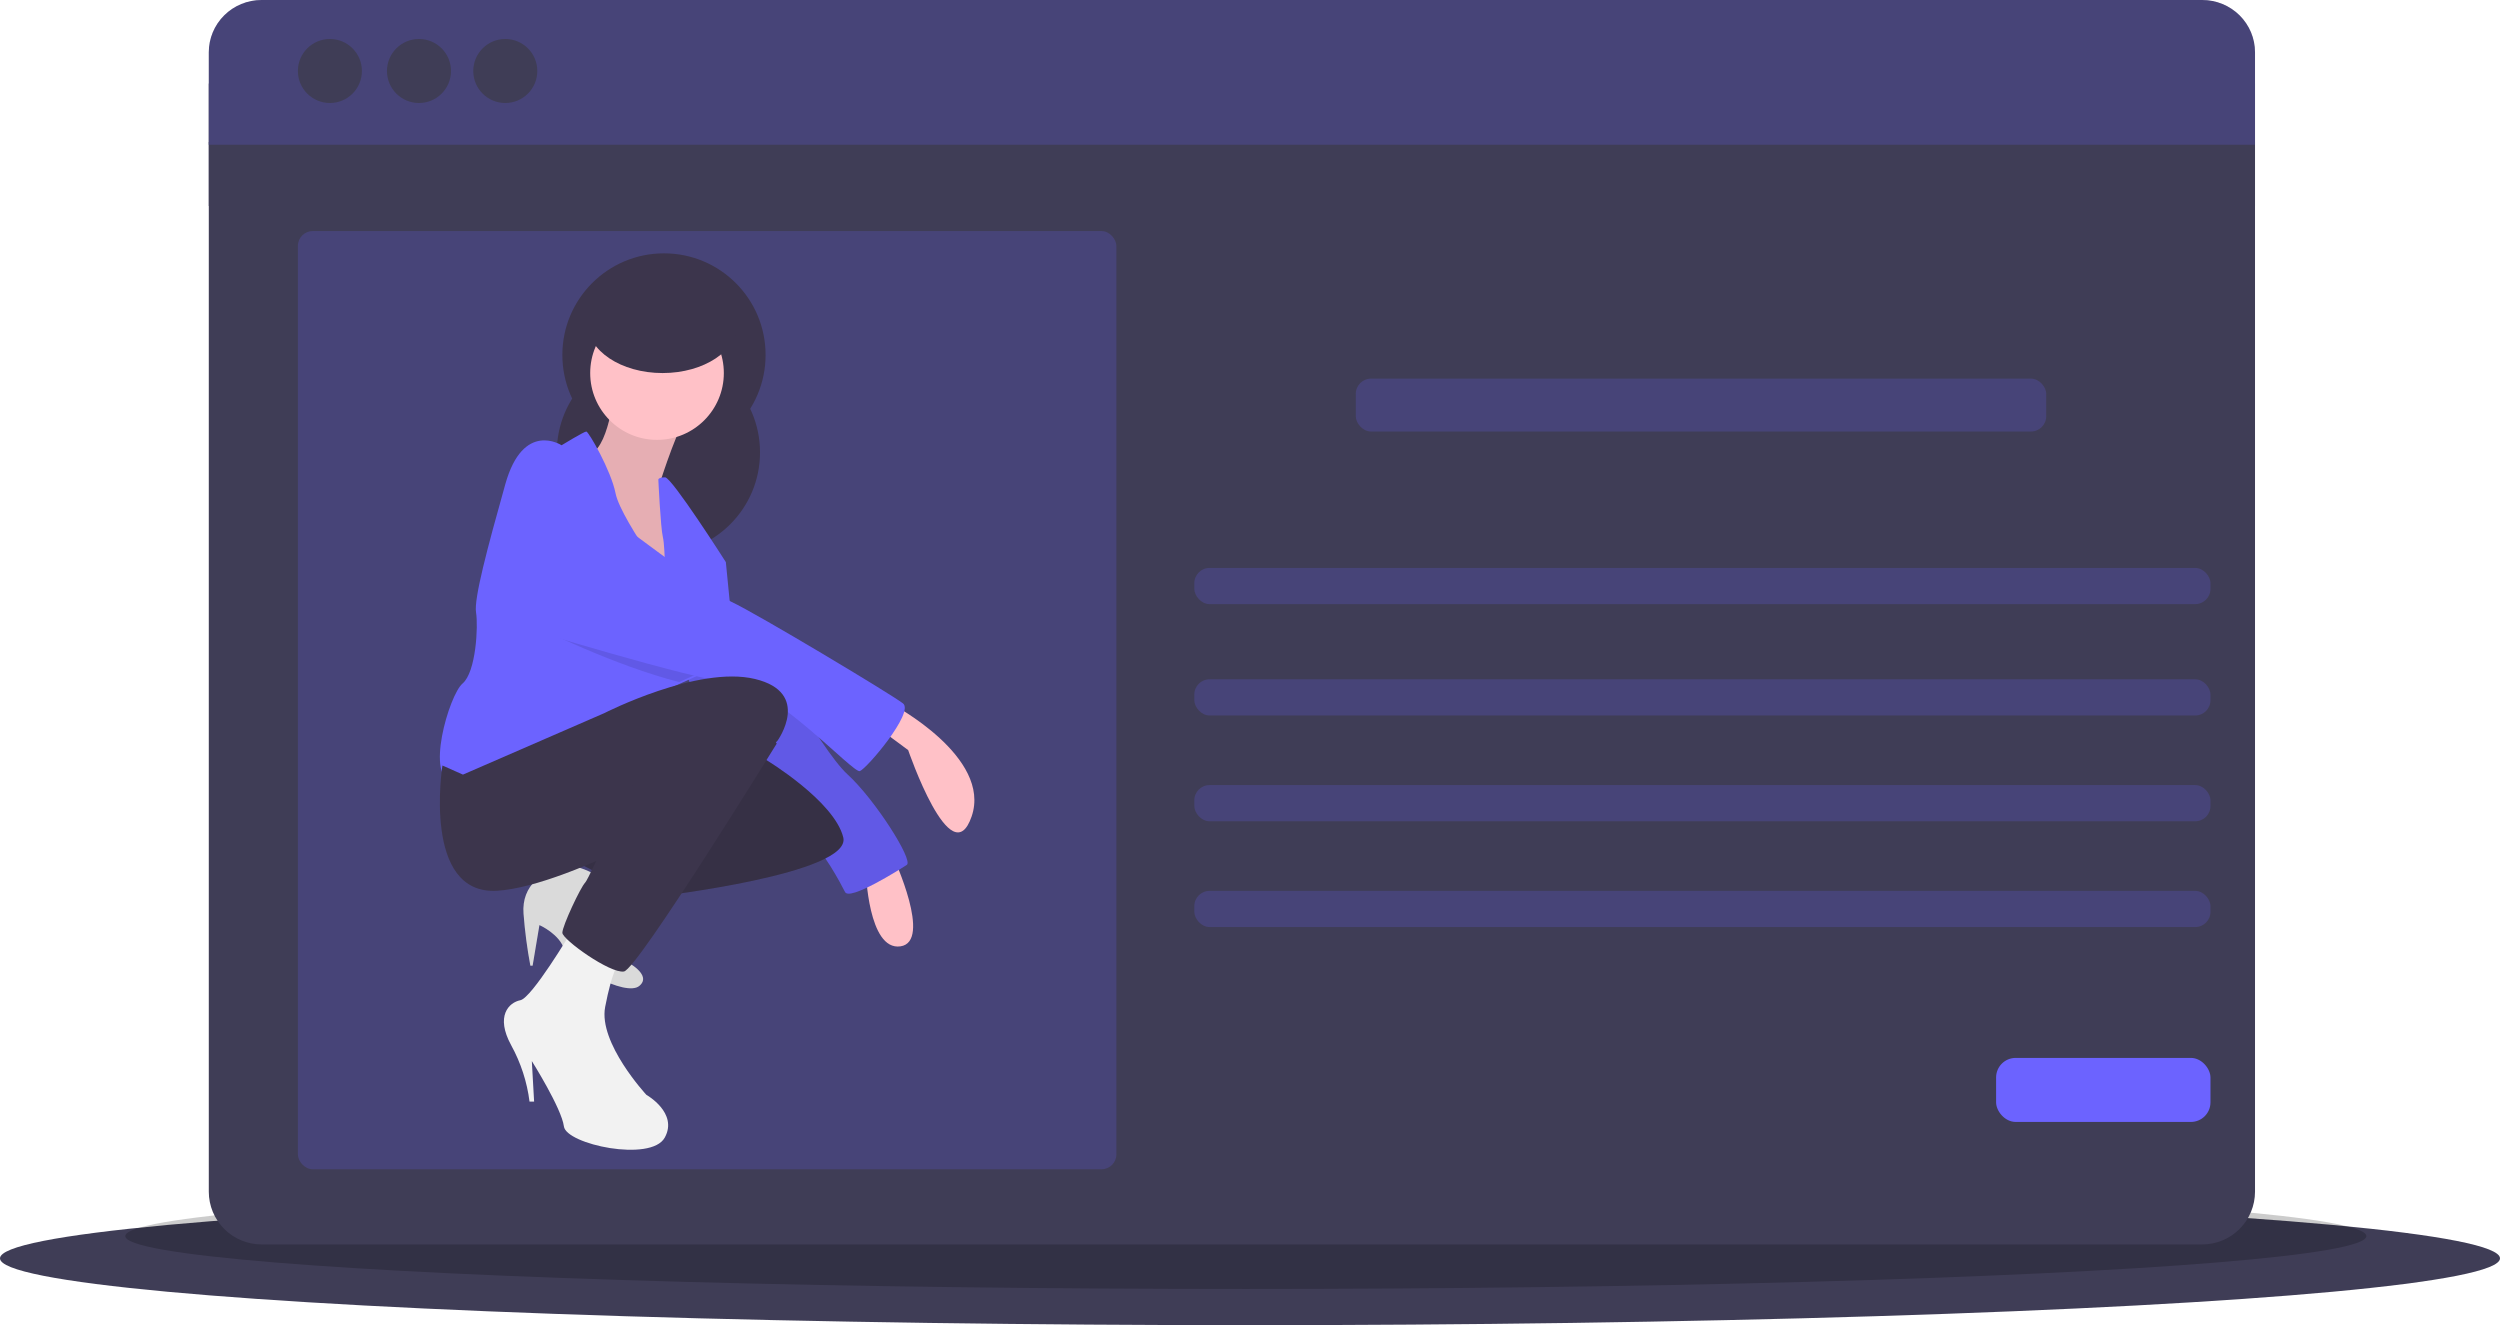 <?xml version="1.0" encoding="UTF-8"?>
<svg width="898px" height="476px" viewBox="0 0 898 476" version="1.1" xmlns="http://www.w3.org/2000/svg" xmlns:xlink="http://www.w3.org/1999/xlink">
    <!-- Generator: Sketch 52.4 (67378) - http://www.bohemiancoding.com/sketch -->
    <title>undraw_fashion_blogging_w9ol</title>
    <desc>Created with Sketch.</desc>
    <g id="Page-2" stroke="none" stroke-width="1" fill="none" fill-rule="evenodd">
        <g id="Landing" transform="translate(-47, -441)">
            <g id="undraw_fashion_blogging_w9ol" transform="translate(7, 338)">
                <ellipse id="Oval" fill="#3F3D56" cx="489" cy="555" rx="449" ry="24"></ellipse>
                <ellipse id="Oval" fill="#000000" opacity="0.2" cx="487.5" cy="547" rx="402.5" ry="19"></ellipse>
                <rect id="Rectangle" fill="#3F3D56" x="115" y="133" width="735" height="44"></rect>
                <path d="M115,531.057 C115,536.081 116.998,540.899 120.554,544.452 C124.11,548.004 128.932,550 133.961,550 L831.039,550 C836.068,550 840.89,548.004 844.446,544.452 C848.002,540.899 850,536.081 850,531.057 L850,154 L115,154 L115,531.057 Z" id="Path" fill="#3F3D56"></path>
                <path d="M831.039,103 L133.961,103 C128.932,103 124.11,104.979 120.554,108.501 C116.998,112.023 115,116.8 115,121.781 L115,155 L850,155 L850,121.781 C850,116.8 848.002,112.023 844.446,108.501 C840.89,104.979 836.068,103 831.039,103 Z" id="Path" fill="#3F3D56"></path>
                <path d="M831.039,103 L133.961,103 C128.932,103 124.11,104.979 120.554,108.501 C116.998,112.023 115,116.8 115,121.781 L115,155 L850,155 L850,121.781 C850,116.8 848.002,112.023 844.446,108.501 C840.89,104.979 836.068,103 831.039,103 Z" id="Path" fill="#6C63FF" opacity="0.2"></path>
                <circle id="Oval" fill="#3F3D56" cx="158.5" cy="128.5" r="11.5"></circle>
                <circle id="Oval" fill="#3F3D56" cx="190.5" cy="128.5" r="11.5"></circle>
                <circle id="Oval" fill="#3F3D56" cx="221.5" cy="128.5" r="11.5"></circle>
                <rect id="Rectangle" fill="#6C63FF" opacity="0.2" x="147" y="186" width="294" height="337" rx="5.335"></rect>
                <circle id="Oval" fill="#3C354C" cx="278.5" cy="230.5" r="36.5"></circle>
                <circle id="Oval" fill="#3C354C" cx="276.5" cy="265.5" r="36.5"></circle>
                <path d="M261.045,240 C261.045,240 259.427,262.804 252.142,266.062 C244.857,269.32 274.805,319 274.805,319 L286.946,303.526 L277.233,275.835 C277.233,275.835 284.518,253.031 287.755,251.402 C290.993,249.773 261.045,240 261.045,240 Z" id="Path" fill="#FFC1C7"></path>
                <path d="M261.045,240 C261.045,240 259.427,262.804 252.142,266.062 C244.857,269.32 274.805,319 274.805,319 L286.946,303.526 L277.233,275.835 C277.233,275.835 284.518,253.031 287.755,251.402 C290.993,249.773 261.045,240 261.045,240 Z" id="Path" fill="#000000" opacity="0.1"></path>
                <path d="M360.514,356 C360.514,356 396.34,374.899 389.012,396.264 C381.684,417.628 366.213,372.434 366.213,372.434 L354,363.395 L360.514,356 Z" id="Path" fill="#FFC1C7"></path>
                <path d="M360.937,411 C360.937,411 375.014,441.295 363.421,442.932 C351.828,444.57 351,415.913 351,415.913 L360.937,411 Z" id="Path" fill="#FFC1C7"></path>
                <path d="M302.518,325 C303.339,325 309.905,327.44 309.905,327.44 C309.905,327.44 334.526,372.176 344.375,381.123 C354.224,390.07 368.176,412.031 365.714,413.658 C363.251,415.285 345.196,426.672 343.554,423.419 C341.913,420.165 335.347,407.964 331.243,405.524 C327.14,403.084 306.622,376.243 300.877,373.803 C295.132,371.362 282,332.32 282,332.32 L302.518,325 Z" id="Path" fill="#6C63FF"></path>
                <path d="M302.518,325 C303.339,325 309.905,327.44 309.905,327.44 C309.905,327.44 334.526,372.176 344.375,381.123 C354.224,390.07 368.176,412.031 365.714,413.658 C363.251,415.285 345.196,426.672 343.554,423.419 C341.913,420.165 335.347,407.964 331.243,405.524 C327.14,403.084 306.622,376.243 300.877,373.803 C295.132,371.362 282,332.32 282,332.32 L302.518,325 Z" id="Path" fill="#000000" opacity="0.1"></path>
                <circle id="Oval" fill="#FFC1C7" cx="276" cy="237" r="24"></circle>
                <path d="M308,327.949 C308,327.949 295.066,343.584 293.449,344.407 C292.843,344.72 288.801,346.538 284,348.694 C276.037,352.266 265.965,356.751 265.965,356.751 C265.965,356.751 259.498,360.866 256.264,360.866 C253.031,360.866 235.247,369.918 235.247,369.918 C235.247,369.918 222.313,379.793 214.229,379.793 C206.146,379.793 213.421,384.73 202.912,383.907 C192.403,383.085 201.295,352.636 206.146,348.522 C210.996,344.407 211.804,327.949 210.996,323.011 C210.187,318.073 215.038,299.969 221.505,276.927 C227.972,253.885 241.714,262.938 241.714,262.938 C241.714,262.938 249.798,258 250.606,258 C251.414,258 259.498,271.99 261.115,280.219 C262.117,285.321 268.713,295.797 273.58,303.022 C276.563,307.458 278.899,310.667 278.899,310.667 C278.899,310.667 278.899,309.128 278.858,307.005 C278.794,303.335 278.6,297.945 278.09,295.855 C277.282,292.563 276.474,275.281 276.474,275.281 C276.474,275.281 276.474,274.458 278.899,274.458 C281.324,274.458 300.725,304.907 300.725,304.907 L302.341,321.365 L305.106,324.583 L308,327.949 Z" id="Path" fill="#6C63FF"></path>
                <path d="M308,327.419 C308,327.419 295.028,342.93 293.406,343.747 C292.798,344.057 288.744,345.861 283.928,348 C260.562,342.032 233.814,328.644 233.814,328.644 C233.814,328.644 226.112,301.295 232.598,289.049 C239.084,276.804 257.732,290.682 257.732,290.682 C257.732,290.682 264.834,296.209 273.477,302.691 C275.196,303.981 276.972,305.312 278.772,306.642 C288.177,313.606 298.044,320.619 302.081,322.521 C302.819,322.864 303.841,323.394 305.097,324.08 L308,327.419 Z" id="Path" fill="#000000" opacity="0.1"></path>
                <path d="M227.033,328.137 C227.033,328.137 287.528,346.769 303.061,348.39 C318.593,350.01 346.389,380.794 348.841,379.984 C351.294,379.174 368.461,358.921 364.374,355.681 C360.286,352.44 311.563,323.276 302.816,319.225 C294.068,315.175 258.098,287.631 258.098,287.631 C258.098,287.631 239.295,273.859 232.755,286.011 C226.215,298.162 227.033,328.137 227.033,328.137 Z" id="Path" fill="#6C63FF"></path>
                <path d="M258.218,419.902 C258.218,419.902 248.436,412.616 241.915,414.235 C235.393,415.854 227.241,420.712 228.057,431.237 C228.532,437.483 229.349,443.7 230.502,449.858 L231.317,449.858 L233.763,435.285 C233.763,435.285 241.099,438.524 242.73,444.191 C244.36,449.858 264.739,461.193 269.631,457.145 C274.522,453.097 264.739,448.239 264.739,448.239 L258.218,419.902 Z" id="Path" fill="#F2F2F2"></path>
                <path d="M258.218,419.902 C258.218,419.902 248.436,412.616 241.915,414.235 C235.393,415.854 227.241,420.712 228.057,431.237 C228.532,437.483 229.349,443.7 230.502,449.858 L231.317,449.858 L233.763,435.285 C233.763,435.285 241.099,438.524 242.73,444.191 C244.36,449.858 264.739,461.193 269.631,457.145 C274.522,453.097 264.739,448.239 264.739,448.239 L258.218,419.902 Z" id="Path" fill="#000000" opacity="0.1"></path>
                <path d="M276.248,425 C276.248,425 346.141,416.833 342.89,403.767 C339.639,390.7 315.258,376 315.258,376 L274.622,384.167 L248,413.118 L258.368,418.467 L276.248,425 Z" id="Path" fill="#3C354C"></path>
                <path d="M276.248,425 C276.248,425 346.141,416.833 342.89,403.767 C339.639,390.7 315.258,376 315.258,376 L274.622,384.167 L248,413.118 L258.368,418.467 L276.248,425 Z" id="Path" fill="#000000" opacity="0.1"></path>
                <path d="M245.023,438 C245.023,438 231.03,461.469 226.915,462.278 C222.8,463.088 217.861,467.943 223.623,478.464 C227.077,484.747 229.31,491.608 230.207,498.696 L231.854,498.696 L231.03,484.129 C231.03,484.129 241.731,501.124 242.554,507.598 C243.377,514.072 273.831,520.546 278.77,511.644 C283.708,502.742 272.185,496.268 272.185,496.268 C272.185,496.268 254.9,477.655 257.369,464.706 C259.839,451.758 262.308,448.521 262.308,448.521 L245.023,438 Z" id="Path" fill="#F2F2F2"></path>
                <path d="M198.918,377.967 C198.918,377.967 191.545,424.594 218.58,422.958 C245.614,421.322 302.14,387.783 302.14,387.783 L319.344,368.969 C319.344,368.969 331.632,351.79 311.152,346.882 C290.671,341.974 257.083,359.152 257.083,359.152 L206.291,381.239 L198.918,377.967 Z" id="Path" fill="#3C354C"></path>
                <path d="M315.723,366 L319,370.093 C319,370.093 269.032,451.142 264.117,451.961 C259.202,452.78 242,440.499 242,438.043 C242,435.587 248.553,421.67 250.191,420.033 C251.83,418.395 268.213,380.736 271.489,378.28 C274.766,375.824 315.723,366 315.723,366 Z" id="Path" fill="#3C354C"></path>
                <ellipse id="Oval" fill="#3C354C" cx="278" cy="219" rx="27" ry="18"></ellipse>
                <rect id="Rectangle" fill="#6C63FF" opacity="0.2" x="527" y="239" width="248" height="19" rx="5.476"></rect>
                <rect id="Rectangle" fill="#6C63FF" opacity="0.2" x="469" y="307" width="365" height="13" rx="5.476"></rect>
                <rect id="Rectangle" fill="#6C63FF" opacity="0.2" x="469" y="347" width="365" height="13" rx="5.476"></rect>
                <rect id="Rectangle" fill="#6C63FF" opacity="0.2" x="469" y="385" width="365" height="13" rx="5.476"></rect>
                <rect id="Rectangle" fill="#6C63FF" opacity="0.2" x="469" y="423" width="365" height="13" rx="5.476"></rect>
                <rect id="Rectangle" fill="#6C63FF" x="757" y="483" width="77" height="23" rx="7.028"></rect>
            </g>
        </g>
    </g>
</svg>
